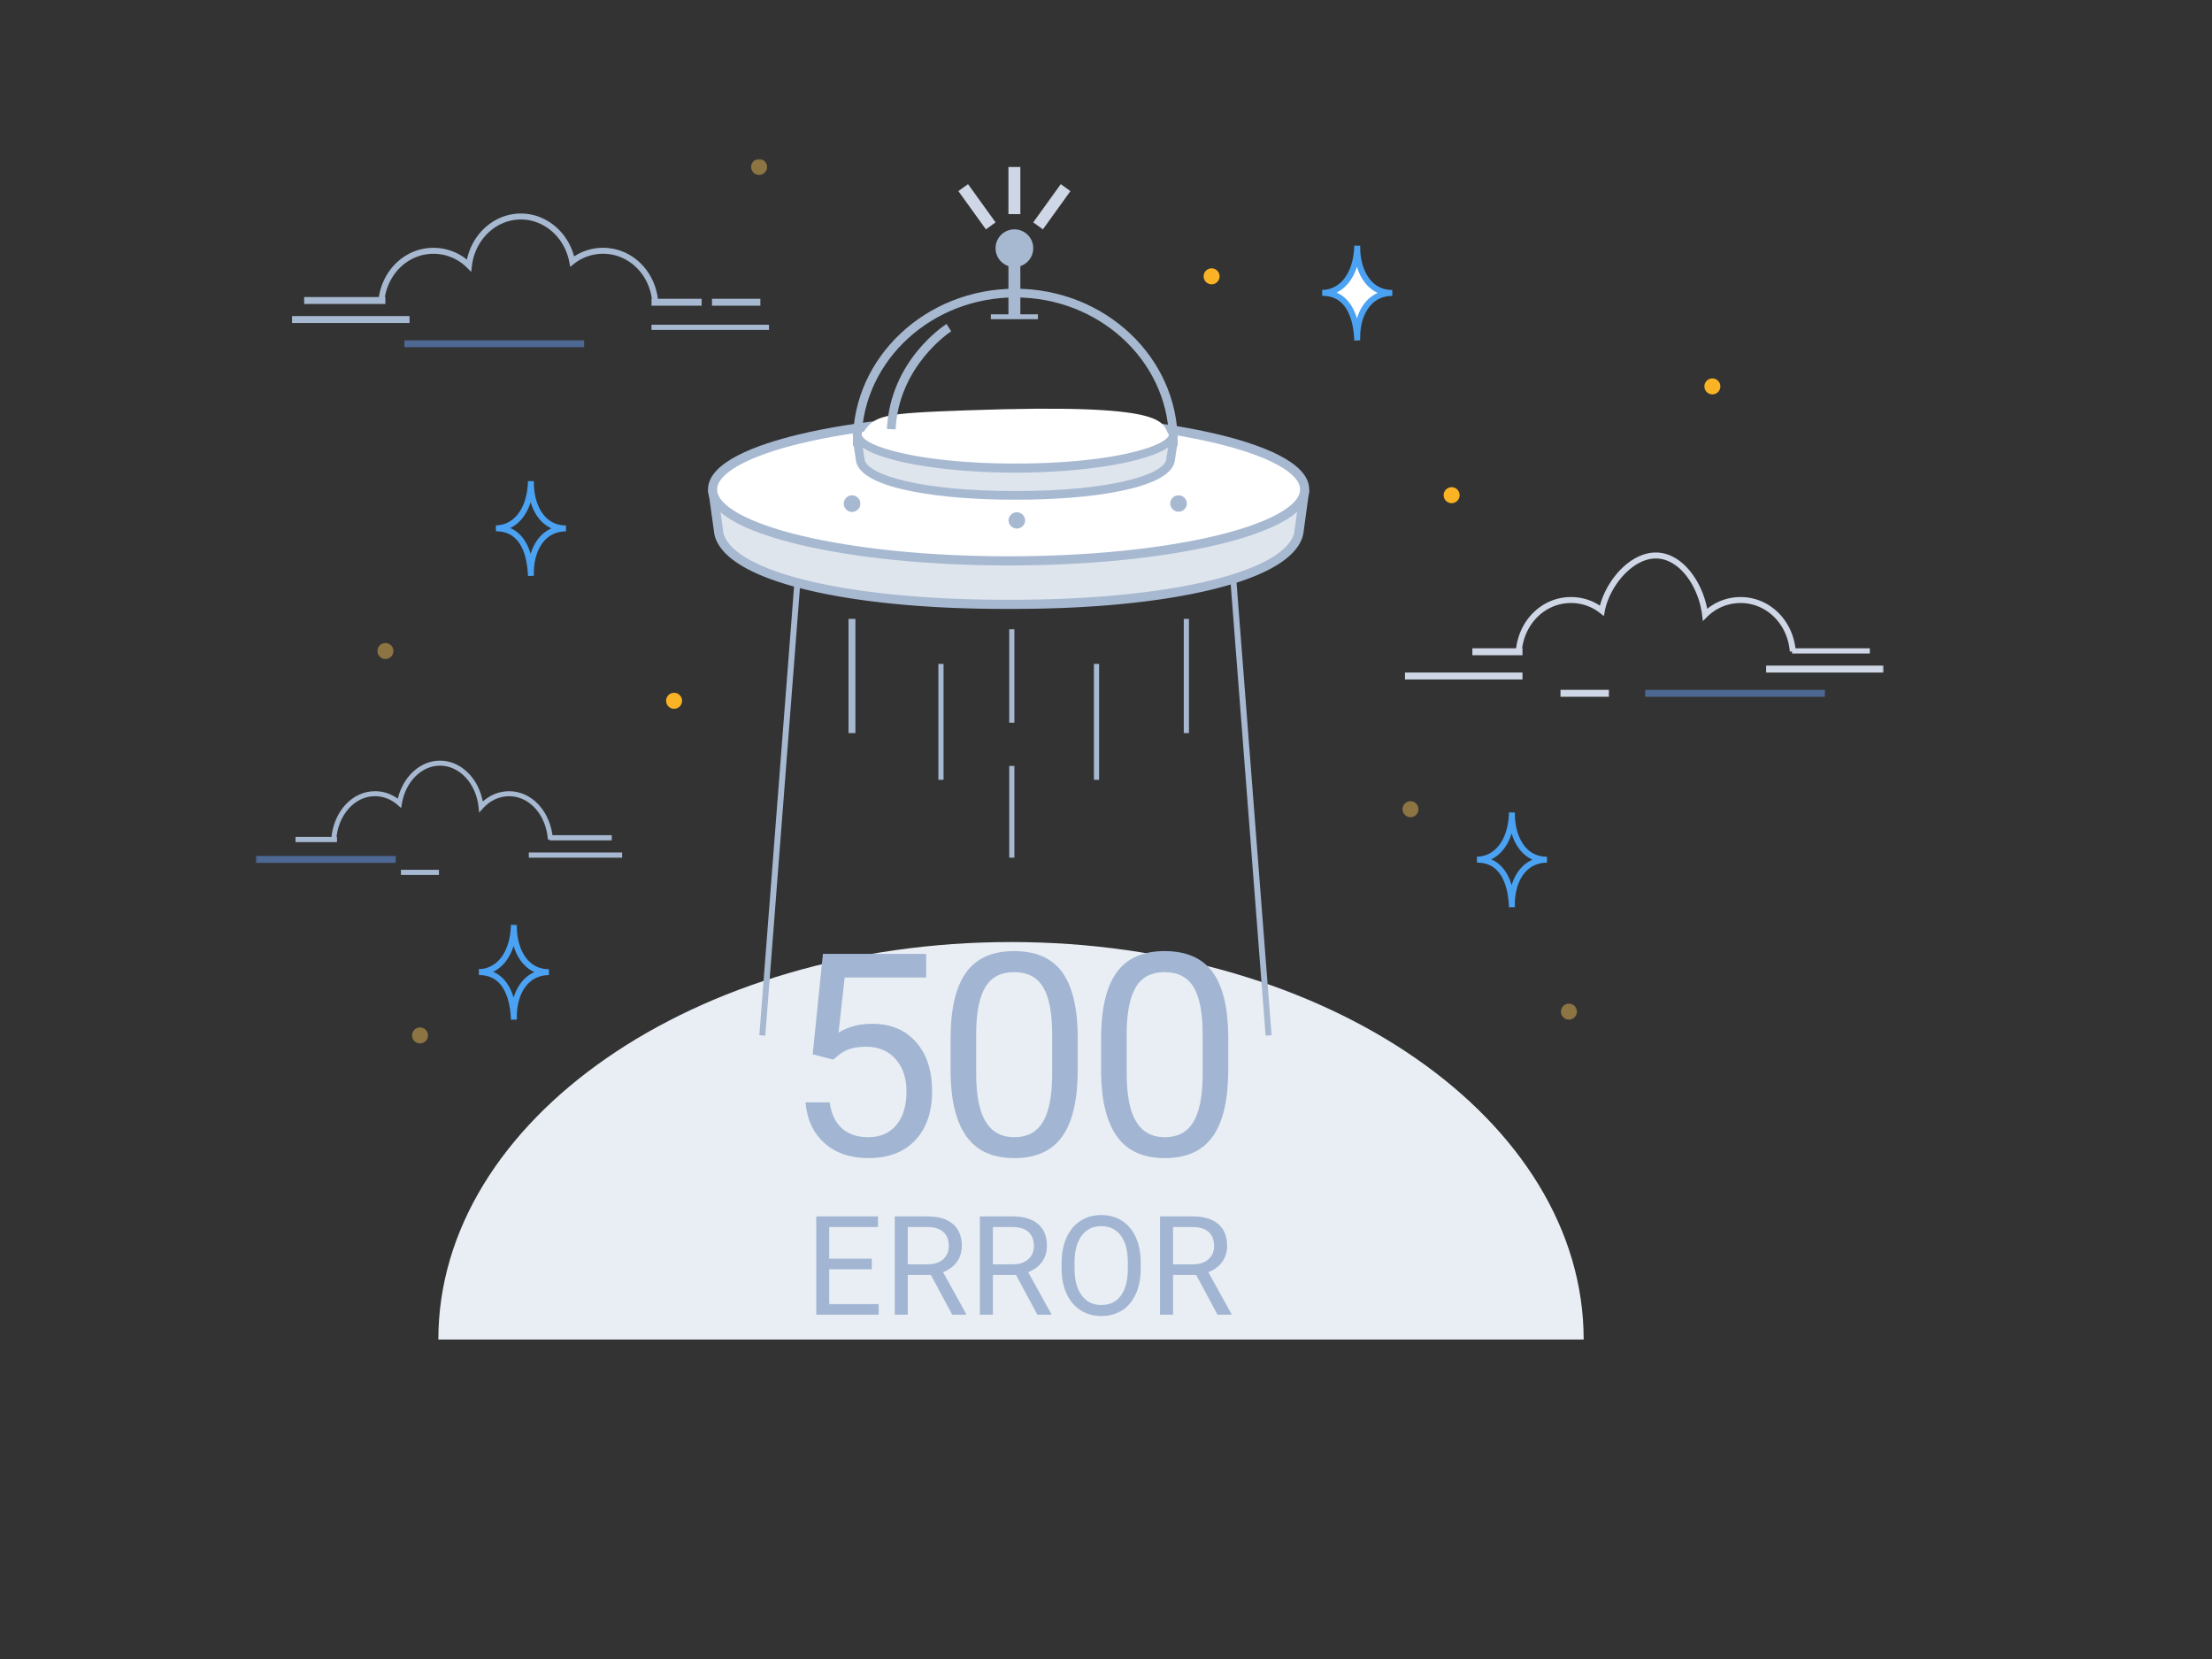 <svg viewBox="0 0 640 480" xmlns="http://www.w3.org/2000/svg"><rect x="0" y="0" width="640" height="480" fill="#333333" stroke="none"/><g fill="none" fill-rule="evenodd"><g transform="translate(74 46)"><path d="M384.204 341.57H52.829c0-63.518 74.18-115.01 165.687-115.01 91.506 0 165.687 51.493 165.688 115.01z" fill="#E9EEF4"/><path d="M219.01 87.539c-.412 0-.559.005-1.188.008-.628-.003-.702-.008-1.115-.008-32.505 0-70.79 3.092-84.34 9.129l1.6 11.527c2.463 12.52 37.011 20.656 82.74 20.656.413 0 .487-.002 1.115-.003.63.001.776.003 1.189.003 45.728 0 80.313-8.137 82.776-20.656l1.582-11.527c-13.55-6.037-51.854-9.129-84.358-9.129" fill="#DEE5ED"/><path d="M217.82 127.524l1.19.004c22.243 0 42.592-1.987 57.3-5.595 14.486-3.555 23.068-8.51 24.173-13.958l1.44-10.485c-14.642-5.925-52.931-8.628-82.912-8.628-.216 0-.357.002-.537.003l-.644.006-.64-.006a32.732 32.732 0 0 0-.483-.003c-29.97 0-68.249 2.704-82.892 8.628l1.456 10.484c1.104 5.449 9.68 10.405 24.156 13.959 14.698 3.608 35.04 5.595 57.28 5.595l1.112-.004zm1.19 2.65l-1.19-.003-1.113.004c-22.77 0-42.795-1.961-57.91-5.672-15.788-3.876-24.823-9.427-26.126-16.052l-.013-.073-1.737-12.515.909-.404c14.257-6.35 53.992-9.244 84.877-9.244.223 0 .35.002.513.004l.61.005.616-.005c.19-.002.338-.004.565-.004 30.894 0 70.638 2.893 84.895 9.244l.908.404-1.73 12.588c-1.304 6.625-10.345 12.175-26.146 16.052-15.123 3.71-35.154 5.672-57.927 5.672z" fill="#A7B8D1"/><path d="M217.822 74.965c-47.156 0-85.655 9.248-85.655 20.656s38.5 20.656 85.655 20.656c47.156 0 85.656-9.248 85.656-20.656s-38.5-20.656-85.656-20.656" fill="#FFF"/><path d="M217.822 76.288c-22.722 0-44.102 2.136-60.202 6.013-15.11 3.64-24.132 8.62-24.132 13.32 0 4.7 9.021 9.68 24.132 13.32 16.1 3.878 37.48 6.013 60.202 6.013 22.723 0 44.103-2.135 60.203-6.013 15.11-3.64 24.132-8.62 24.132-13.32 0-4.7-9.022-9.68-24.132-13.32-16.1-3.877-37.48-6.013-60.203-6.013m0 41.312c-22.924 0-44.524-2.161-60.82-6.086-11.933-2.874-26.157-7.965-26.157-15.893 0-7.928 14.224-13.018 26.157-15.893 16.296-3.925 37.896-6.086 60.82-6.086 22.925 0 44.525 2.161 60.82 6.086 11.934 2.875 26.158 7.965 26.158 15.893 0 7.928-14.224 13.019-26.157 15.893-16.296 3.925-37.896 6.086-60.82 6.086" fill="#A7B8D1"/><path d="M265.128 86.898c0 5.73-20.274 10.374-45.284 10.374-25.01 0-45.284-4.645-45.284-10.374 0-5.73 6.344-7.303 31.338-8.198 58.726-2.103 59.23 2.468 59.23 8.198" fill="#DEE5ED"/><path d="M219.76 40.054c-24.073 0-43.739 18.022-44.45 40.429h88.901c-.713-22.407-20.379-40.429-44.451-40.429zm-46.986 42.947v-1.26c0-24.374 21.078-44.205 46.986-44.205 25.907 0 46.985 19.83 46.986 44.206V83h-93.972z" fill="#A7B8D1"/><path d="M220.395 98.577l-.638-.002-.593.002c-19.866 0-43.69-2.878-45.452-10.989l-.014-.076-.856-5.579 2.486-.382.85 5.536c1.02 4.356 16.4 8.972 42.986 8.972l.593-.002.638.002c26.598 0 41.985-4.616 43.006-8.971l.84-5.535 2.486.378-.86 5.657c-1.763 8.111-25.597 10.989-45.472 10.989" fill="#A7B8D1"/><path d="M264.192 79.877c2.817 4.987-19.423 9.467-44.432 9.467-25.01 0-47.087-5.077-44.417-9.506 3.497-5.805 5.561-6.226 30.555-7.121 58.725-2.104 56.12 3.31 58.294 7.16" fill="#FFF"/><path d="M219.76 90.752c-23.375 0-47.04-4.248-47.04-11.257h2.516c0 1.502 3.26 3.76 12.45 5.765 8.572 1.87 19.963 2.861 32.074 2.861 12.112 0 23.502-.973 32.075-2.843 9.189-2.004 12.45-4.28 12.45-5.783h2.514c0 7.01-23.663 11.257-47.039 11.257m-44.835 8.966c0 1.326-1.073 2.4-2.397 2.4a2.398 2.398 0 0 1-2.397-2.4c0-1.326 1.073-2.4 2.397-2.4a2.398 2.398 0 0 1 2.397 2.4m47.674 4.8c0 1.326-1.074 2.4-2.397 2.4a2.399 2.399 0 0 1-2.398-2.4 2.399 2.399 0 0 1 4.794 0m46.792-4.8a2.398 2.398 0 0 1-4.794 0c0-1.326 1.072-2.4 2.396-2.4a2.398 2.398 0 0 1 2.397 2.4m-48.168-54.331c0 .85-3.447.85-3.447 0V22.04l3.447-.162v23.51z" fill="#A7B8D1"/><path d="M224.948 25.817a5.454 5.454 0 0 1-5.45 5.457 5.454 5.454 0 0 1-5.45-5.457 5.454 5.454 0 0 1 5.45-5.458c3.01 0 5.45 2.443 5.45 5.458" fill="#A7B8D1"/><mask id="a" fill="#fff"><path d="M0 387.865h471V0H0z"/></mask><path fill="#A7B8D1" mask="url(#a)" d="M212.686 46.353h13.623v-1.417h-13.623z"/><path fill="#CFD7E6" mask="url(#a)" d="M217.774 15.95h3.447V2.31h-3.447zm9.971 4.409l-2.797-2.018 7.964-11.066 2.796 2.017zm-16.495 0l2.797-2.018-7.963-11.066-2.797 2.017z"/><path fill="#A7B8D1" mask="url(#a)" d="M292.183 253.65l-10.206-131.89 1.72-.133 10.206 131.89zm-144.761 0l-1.72-.133 10.206-131.89 1.72.133zm50.078-74.026h1.5v-33.543h-1.5zm20.5 22.53h1.5v-26.535H218zm0-39.051h1.5v-27.035H218zm-46.5 3.004h2v-33.043h-2zm71 13.517h1.5v-33.543h-1.5zm26-13.517h1.5v-33.043h-1.5zM185.126 78.24l-2.512-.122c.963-19.828 16.58-29.967 17.244-30.389l1.348 2.126c-.152.097-15.181 9.894-16.08 28.386"/><g mask="url(#a)" fill="#a2b6d3"><path d="M167.056 260.57l-5.92-1.52 2.96-29.07h29.87v6.85h-23.58l-1.76 15.9c2.853-1.687 6.093-2.53 9.72-2.53 5.313 0 9.533 1.757 12.66 5.27 3.12 3.507 4.68 8.25 4.68 14.23 0 6.007-1.62 10.74-4.86 14.2-3.247 3.453-7.78 5.18-13.6 5.18-5.147 0-9.35-1.427-12.61-4.28-3.253-2.86-5.107-6.81-5.56-11.85h7c.453 3.333 1.643 5.847 3.57 7.54 1.92 1.693 4.453 2.54 7.6 2.54 3.447 0 6.15-1.173 8.11-3.52 1.96-2.347 2.94-5.59 2.94-9.73 0-3.893-1.06-7.023-3.18-9.39-2.12-2.36-4.943-3.54-8.47-3.54-3.227 0-5.76.707-7.6 2.12l-1.97 1.6zm70.774-6.76v9.61c0 8.673-1.48 15.117-4.44 19.33-2.966 4.22-7.6 6.33-13.9 6.33-6.22 0-10.823-2.063-13.81-6.19-2.993-4.12-4.543-10.277-4.65-18.47v-9.89c0-8.573 1.484-14.94 4.45-19.1 2.96-4.167 7.604-6.25 13.93-6.25 6.274 0 10.894 2.01 13.86 6.03 2.96 4.013 4.48 10.213 4.56 18.6zm-7.41 11.61v-12.13c0-6.273-.88-10.847-2.64-13.72-1.76-2.867-4.55-4.3-8.37-4.3-3.786 0-6.55 1.427-8.29 4.28-1.733 2.86-2.626 7.253-2.68 13.18v11.85c0 6.3.914 10.95 2.74 13.95 1.834 3 4.604 4.5 8.31 4.5 3.66 0 6.377-1.413 8.15-4.24 1.774-2.827 2.7-7.283 2.78-13.37zm50.954-11.61v9.61c0 8.673-1.48 15.117-4.44 19.33-2.966 4.22-7.6 6.33-13.9 6.33-6.22 0-10.823-2.063-13.81-6.19-2.993-4.12-4.543-10.277-4.65-18.47v-9.89c0-8.573 1.484-14.94 4.45-19.1 2.96-4.167 7.604-6.25 13.93-6.25 6.274 0 10.894 2.01 13.86 6.03 2.96 4.013 4.48 10.213 4.56 18.6zm-7.41 11.61v-12.13c0-6.273-.88-10.847-2.64-13.72-1.76-2.867-4.55-4.3-8.37-4.3-3.786 0-6.55 1.427-8.29 4.28-1.733 2.86-2.626 7.253-2.68 13.18v11.85c0 6.3.914 10.95 2.74 13.95 1.834 3 4.604 4.5 8.31 4.5 3.66 0 6.377-1.413 8.15-4.24 1.774-2.827 2.7-7.283 2.78-13.37zm-95.716 52.747v3.07h-12.33v10.07h14.32v3.07h-18.07v-28.44h17.87v3.09h-14.12v9.14h12.33zm23.254 16.21l-6.17-11.5h-6.68v11.5h-3.77v-28.44h9.42c3.2 0 5.664.73 7.39 2.19 1.727 1.46 2.59 3.583 2.59 6.37 0 1.767-.48 3.31-1.44 4.63-.96 1.313-2.29 2.297-3.99 2.95l6.68 12.07v.23h-4.03zm-12.85-25.35v10.78h5.76c1.867 0 3.35-.483 4.45-1.45 1.1-.96 1.65-2.247 1.65-3.86 0-1.76-.526-3.11-1.58-4.05-1.046-.933-2.56-1.407-4.54-1.42h-5.74zm37.479 25.35l-6.17-11.5h-6.68v11.5h-3.77v-28.44h9.42c3.2 0 5.664.73 7.39 2.19 1.727 1.46 2.59 3.583 2.59 6.37 0 1.767-.48 3.31-1.44 4.63-.96 1.313-2.29 2.297-3.99 2.95l6.68 12.07v.23h-4.03zm-12.85-25.35v10.78h5.76c1.867 0 3.35-.483 4.45-1.45 1.1-.96 1.65-2.247 1.65-3.86 0-1.76-.526-3.11-1.58-4.05-1.046-.933-2.56-1.407-4.54-1.42h-5.74zm42.759 10.25v1.8c0 2.787-.47 5.217-1.41 7.29-.94 2.08-2.266 3.667-3.98 4.76-1.72 1.093-3.726 1.64-6.02 1.64-2.24 0-4.226-.55-5.96-1.65-1.733-1.1-3.076-2.67-4.03-4.71-.96-2.033-1.453-4.393-1.48-7.08v-2.05c0-2.733.477-5.147 1.43-7.24.954-2.1 2.297-3.707 4.03-4.82 1.74-1.113 3.73-1.67 5.97-1.67 2.28 0 4.29.55 6.03 1.65 1.734 1.1 3.07 2.697 4.01 4.79.94 2.087 1.41 4.517 1.41 7.29zm-3.73 2.07v-2.11c0-3.373-.68-5.96-2.04-7.76-1.353-1.807-3.246-2.71-5.68-2.71-2.366 0-4.233.903-5.6 2.71-1.36 1.8-2.056 4.303-2.09 7.51v2.09c0 3.267.687 5.833 2.06 7.7 1.374 1.873 3.264 2.81 5.67 2.81 2.42 0 4.294-.883 5.62-2.65 1.334-1.767 2.02-4.297 2.06-7.59zm25.95 13.03l-6.17-11.5h-6.68v11.5h-3.77v-28.44h9.42c3.2 0 5.664.73 7.39 2.19 1.727 1.46 2.59 3.583 2.59 6.37 0 1.767-.48 3.31-1.44 4.63-.96 1.313-2.29 2.297-3.99 2.95l6.68 12.07v.23h-4.03zm-12.85-25.35v10.78h5.76c1.867 0 3.35-.483 4.45-1.45 1.1-.96 1.65-2.247 1.65-3.86 0-1.76-.527-3.11-1.58-4.05-1.047-.933-2.56-1.407-4.54-1.42h-5.74z" style="white-space:pre"/></g><path fill="#A7B8D1" mask="url(#a)" d="M10.5 47.454h34v-2.002h-34zm104 2.003h34v-1.502h-34z"/><path fill="#4D6892" mask="url(#a)" d="M43 54.463h52v-2.002H43z"/><path fill="#A7B8D1" mask="url(#a)" d="M132 42.448h14v-2.003h-14zm-118-.501h23.5v-2.003H14zm100.5.501H129v-2.003h-14.5z"/><path d="M114.723 41.48c-.642-8.013-6.76-14.054-14.229-14.054a13.485 13.485 0 0 0-8.403 2.9l-1.113.874-.266-1.392c-1.358-7.129-7.244-12.303-13.997-12.303-7.17 0-13.26 5.763-14.17 13.406l-.208 1.757-1.255-1.246a13.656 13.656 0 0 0-9.68-3.99c-7.47 0-13.587 6.039-14.23 14.048l-1.719-.138c.715-8.915 7.571-15.638 15.948-15.638 3.567 0 6.953 1.202 9.693 3.413 1.62-7.708 8.088-13.34 15.62-13.34 7.162 0 13.448 5.146 15.396 12.412a15.178 15.178 0 0 1 8.384-2.49c8.377 0 15.233 6.725 15.948 15.643l-1.72.138z" fill="#A7B8D1" mask="url(#a)"/><path fill="#CFD7E6" mask="url(#a)" d="M437 148.584h34v-2.002h-34zm-104.5 2.003h34v-2.003h-34z"/><path fill="#4D6892" mask="url(#a)" d="M402 155.594h52v-2.003h-52z"/><path fill="#CFD7E6" mask="url(#a)" d="M377.5 155.594h14v-2.003h-14zm67-12.517H467v-1.502h-22.5zm-92.5.501h14.5v-2.003H352z"/><path d="M443.848 142.522c-.642-8.009-6.76-14.048-14.229-14.048-3.65 0-7.089 1.417-9.68 3.99l-1.256 1.246-.209-1.757c-.935-7.87-6.325-16.366-13.401-16.366-6.786 0-13.392 8.058-14.765 15.264l-.265 1.392-1.114-.874a13.483 13.483 0 0 0-8.402-2.9c-7.47 0-13.587 6.04-14.23 14.053l-1.719-.138c.715-8.918 7.572-15.643 15.949-15.643 3.02 0 5.891.857 8.382 2.49 1.987-7.52 8.763-15.371 16.164-15.371 7.526 0 13.334 8.173 14.868 16.289a15.354 15.354 0 0 1 9.678-3.403c8.377 0 15.234 6.723 15.948 15.638l-1.719.138z" fill="#CFD7E6" mask="url(#a)"/><path fill="#A7B8D1" mask="url(#a)" d="M79 202.154h27v-1.502H79z"/><path fill="#4D6892" mask="url(#a)" d="M0 203.655h40.5v-2.002H0z"/><path fill="#A7B8D1" mask="url(#a)" d="M42 207.16h11v-1.502H42zm43-10.013h18v-1.502H85zm-73.5.501h12v-1.502h-12z"/><path d="M84.52 196.922c-.508-7.156-5.326-12.553-11.207-12.554-2.858 0-5.555 1.257-7.594 3.538l-1.088 1.218-.172-1.625c-.72-6.828-5.517-11.976-11.159-11.976-5.31 0-9.947 4.62-11.023 10.985l-.217 1.285-.976-.863c-1.899-1.68-4.175-2.567-6.584-2.567-5.88 0-10.698 5.4-11.208 12.559l-1.444-.103c.564-7.927 6.003-13.906 12.652-13.906 2.373 0 4.63.746 6.592 2.168 1.55-6.447 6.53-11.008 12.208-11.008 5.97 0 11.092 4.988 12.386 11.82 2.161-1.928 4.822-2.974 7.627-2.974 6.65 0 12.088 5.976 12.652 13.9l-1.444.103z" fill="#A7B8D1" mask="url(#a)"/><path d="M357.463 202.637c2.784 1.192 4.797 3.743 5.902 7.466.625-2.043 1.608-3.817 2.903-5.175a9.682 9.682 0 0 1 3.12-2.196 9.574 9.574 0 0 1-2.897-2.039c-1.406-1.434-2.467-3.336-3.126-5.535-1.12 3.558-3.174 6.164-5.902 7.48zm5.13 13.88l-.004-.115c-.188-4.85-1.637-12.806-9.09-12.806l-.168.001-.031-1.727c5.446-.107 9.093-5.139 9.293-12.82v-.002l1.724.044v.003c-.103 4.225 1.17 8.108 3.405 10.389 1.566 1.597 3.548 2.409 5.866 2.386l.01 1.727c-2.452.015-4.499.864-6.083 2.524-2.182 2.288-3.346 6.006-3.202 10.215l.004.116-1.723.065zM68.698 235.17c2.784 1.19 4.798 3.742 5.902 7.465.625-2.043 1.608-3.817 2.903-5.175a9.675 9.675 0 0 1 3.12-2.196 9.585 9.585 0 0 1-2.897-2.039c-1.406-1.434-2.466-3.336-3.125-5.534-1.122 3.557-3.175 6.164-5.903 7.478zm5.131 13.88a9.019 9.019 0 0 1-.004-.115c-.19-4.851-1.637-12.807-9.09-12.807l-.169.001-.03-1.727c5.446-.106 9.094-5.14 9.292-12.822l1.725.044v.002c-.104 4.225 1.169 8.11 3.404 10.39 1.553 1.583 3.506 2.386 5.806 2.386h.06l.011 1.727c-2.453.015-4.499.865-6.083 2.525-2.182 2.287-3.347 6.005-3.203 10.214l.005.117-1.724.064zm-.204-142.271c2.783 1.191 4.797 3.743 5.902 7.467.624-2.044 1.608-3.818 2.903-5.176a9.672 9.672 0 0 1 3.12-2.196 9.574 9.574 0 0 1-2.897-2.04c-1.406-1.432-2.467-3.335-3.126-5.534-1.121 3.558-3.175 6.165-5.902 7.479zm5.13 13.88a8.933 8.933 0 0 1-.004-.115c-.19-4.888-1.643-12.924-9.259-12.805l-.03-1.727c5.446-.107 9.093-5.138 9.293-12.819v-.002l1.724.043v.002c-.104 4.225 1.169 8.108 3.405 10.389 1.564 1.596 3.54 2.417 5.858 2.387h.008l.01 1.727h-.001c-2.452.015-4.499.865-6.082 2.524-2.182 2.288-3.346 6.006-3.202 10.215l.004.116-1.724.065z" fill="#4BA2F2" mask="url(#a)"/><path d="M318.692 52.501c-.242-6.853-2.614-13.87-10.138-13.749 6.123-.12 9.932-5.698 10.138-13.663-.17 6.886 3.136 13.706 10.139 13.663-7.182.043-10.417 6.753-10.139 13.75" fill="#FFF" mask="url(#a)"/><path d="M312.7 38.655c2.784 1.192 4.798 3.743 5.902 7.467.625-2.044 1.608-3.818 2.903-5.175a9.672 9.672 0 0 1 3.12-2.197 9.576 9.576 0 0 1-2.897-2.039c-1.406-1.433-2.467-3.335-3.125-5.534-1.122 3.557-3.175 6.164-5.903 7.478zm5.13 13.88l-.004-.114c-.188-4.852-1.637-12.807-9.09-12.807-.056 0-.112 0-.168.002l-.031-1.728c5.446-.106 9.094-5.14 9.293-12.822l1.724.045v.001c-.104 4.225 1.169 8.109 3.405 10.39 1.553 1.584 3.506 2.386 5.805 2.386.02 0 .06-.003.062 0l.01 1.728c-2.453.014-4.5.864-6.084 2.524-2.181 2.287-3.346 6.004-3.202 10.212l.004.119-1.723.065z" fill="#4BA2F2" mask="url(#a)"/><path d="M123.34 156.76a2.309 2.309 0 0 1-2.307 2.31 2.309 2.309 0 0 1-2.307-2.31 2.309 2.309 0 0 1 2.307-2.31 2.309 2.309 0 0 1 2.307 2.31" fill="#FBB326" mask="url(#a)"/><path d="M49.833 253.584a2.309 2.309 0 0 1-2.307 2.31 2.309 2.309 0 0 1-2.307-2.31 2.309 2.309 0 0 1 2.307-2.31 2.309 2.309 0 0 1 2.307 2.31M39.826 142.359a2.309 2.309 0 0 1-2.307 2.31 2.309 2.309 0 0 1-2.307-2.31 2.309 2.309 0 0 1 2.307-2.31 2.309 2.309 0 0 1 2.307 2.31M147.942 2.31a2.309 2.309 0 0 1-2.307 2.31 2.309 2.309 0 0 1-2.307-2.31A2.309 2.309 0 0 1 145.635 0a2.309 2.309 0 0 1 2.307 2.31" fill="#FFC857" opacity=".66" mask="url(#a)"/><path d="M423.755 65.796a2.309 2.309 0 0 1-2.307 2.31 2.309 2.309 0 0 1-2.307-2.31 2.309 2.309 0 0 1 2.307-2.31 2.309 2.309 0 0 1 2.307 2.31m-75.442 31.475a2.309 2.309 0 0 1-2.307 2.31 2.309 2.309 0 0 1-2.307-2.31 2.309 2.309 0 0 1 2.307-2.31 2.309 2.309 0 0 1 2.307 2.31" fill="#FBB326" mask="url(#a)"/><path d="M382.246 246.705a2.309 2.309 0 0 1-2.307 2.31 2.309 2.309 0 0 1-2.307-2.31 2.309 2.309 0 0 1 2.307-2.31 2.309 2.309 0 0 1 2.307 2.31" fill="#FFC857" opacity=".66" mask="url(#a)"/><path d="M278.863 33.952a2.309 2.309 0 0 1-2.307 2.31 2.309 2.309 0 0 1-2.307-2.31 2.309 2.309 0 0 1 2.307-2.31 2.309 2.309 0 0 1 2.307 2.31" fill="#FBB326" mask="url(#a)"/><path d="M336.407 188.13a2.309 2.309 0 0 1-2.307 2.31 2.309 2.309 0 0 1-2.307-2.31 2.309 2.309 0 0 1 2.307-2.31 2.309 2.309 0 0 1 2.307 2.31" fill="#FFC857" opacity=".66" mask="url(#a)"/></g><rect x="-18" y="-21" width="671" height="511" rx="10"/></g></svg>